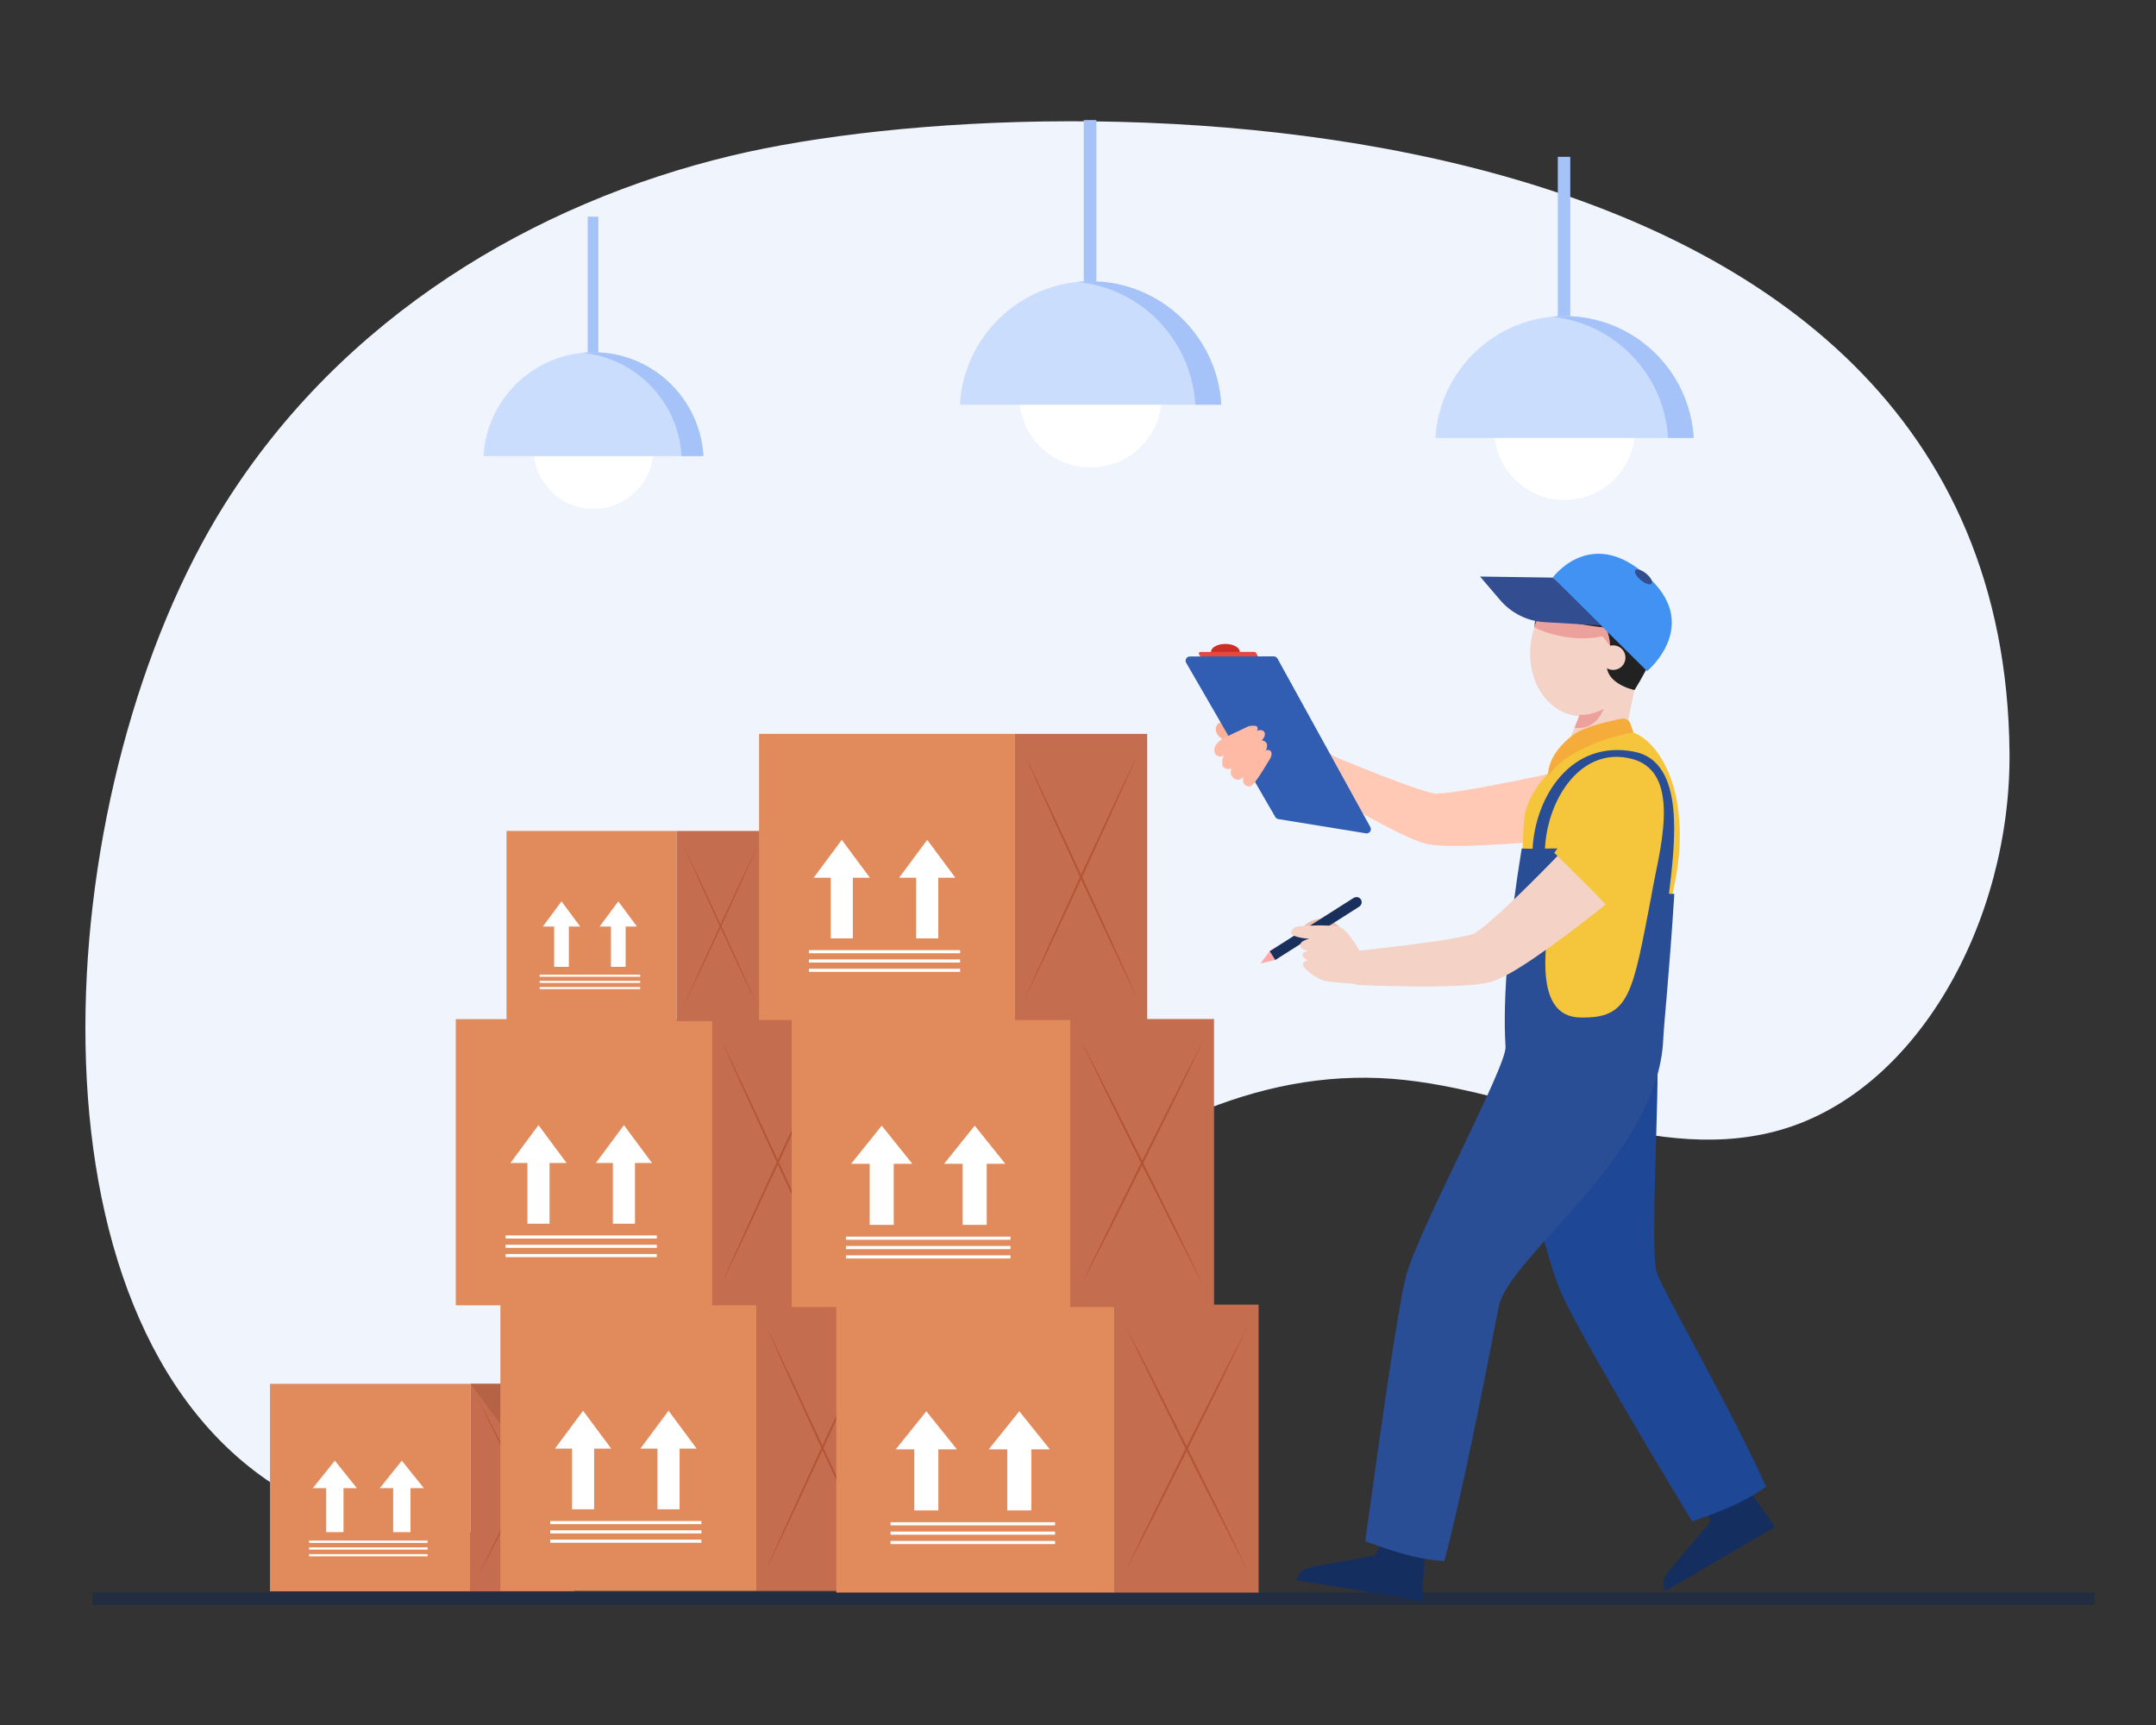 <svg width="3200" height="2560" viewBox="0 0 3200 2560" fill="none" xmlns="http://www.w3.org/2000/svg">
<rect x="0" y="0" width="3200" height="2560" fill="#333333" stroke="none"/>
<g clip-path="url(#clip0_36_3818)">
<path d="M332.973 749.2C508.177 469.96 792.931 301.014 1085.96 230.947C1573.36 114.414 2973.69 119.467 2982.59 1117.09C2984.81 1365.98 2845.27 1624.44 2634.29 1679.16C2440.97 1729.31 2246.08 1608.45 2048.04 1599.93C1635.95 1582.22 1329.58 2018.37 975.775 2195.57C791.029 2288.1 566.6 2315.3 394.299 2195.11C16.609 1931.64 78.929 1154.09 332.973 749.2Z" fill="#EFF4FD"/>
<path fill-rule="evenodd" clip-rule="evenodd" d="M698.539 2053.7H400.749V2361.57H698.539V2053.7Z" fill="#E18B5C"/>
<path d="M464.269 2208.48H484.123V2273.76H509.844V2208.48H529.697L496.984 2167.73L464.269 2208.48Z" fill="white"/>
<path d="M563.677 2208.48H583.531V2273.76H609.251V2208.48H629.104L596.391 2167.73L563.677 2208.48Z" fill="white"/>
<path fill-rule="evenodd" clip-rule="evenodd" d="M634.649 2286.37H458.725V2289.73H634.649V2286.37Z" fill="white"/>
<path fill-rule="evenodd" clip-rule="evenodd" d="M634.649 2296.37H458.725V2299.73H634.649V2296.37Z" fill="white"/>
<path fill-rule="evenodd" clip-rule="evenodd" d="M634.649 2306.37H458.725V2309.73H634.649V2306.37Z" fill="white"/>
<path fill-rule="evenodd" clip-rule="evenodd" d="M852.301 2053.72H698.537V2361.6H852.301V2053.72Z" fill="#C56E4F"/>
<path d="M776.341 2207.04L742.984 2140.81C731.812 2118.78 720.52 2096.82 709.129 2074.93C719.835 2097.28 730.639 2119.57 741.563 2141.77L774.495 2208.28L807.855 2274.51C819.027 2296.54 830.321 2318.5 841.708 2340.39C830.999 2318.04 820.196 2295.76 809.271 2273.55L776.341 2207.04Z" fill="#B35434"/>
<path d="M774.495 2207.04L741.563 2273.55C730.639 2295.75 719.835 2318.04 709.129 2340.39C720.52 2318.5 731.812 2296.55 742.984 2274.51L776.341 2208.28L809.271 2141.77C820.196 2119.57 830.999 2097.28 841.708 2074.93C830.321 2096.82 819.027 2118.78 807.855 2140.82L774.495 2207.04Z" fill="#B35434"/>
<path d="M698.5 2053.72L747.931 2120.32H901.241L851.812 2053.72H698.5Z" fill="#B66245"/>
<path fill-rule="evenodd" clip-rule="evenodd" d="M1122.56 1936.32H742.668V2361.01H1122.56V1936.32Z" fill="#E18B5C"/>
<path d="M823.701 2149.83H849.028V2239.88H881.84V2149.83H907.168L865.435 2093.62L823.701 2149.83Z" fill="white"/>
<path d="M950.516 2149.83H975.844V2239.88H1008.66V2149.83H1033.98L992.249 2093.62L950.516 2149.83Z" fill="white"/>
<path fill-rule="evenodd" clip-rule="evenodd" d="M1041.06 2257.27H816.628V2261.9H1041.06V2257.27Z" fill="white"/>
<path fill-rule="evenodd" clip-rule="evenodd" d="M1041.06 2271.07H816.628V2275.7H1041.06V2271.07Z" fill="white"/>
<path fill-rule="evenodd" clip-rule="evenodd" d="M1041.06 2284.87H816.628V2289.5H1041.06V2284.87Z" fill="white"/>
<path fill-rule="evenodd" clip-rule="evenodd" d="M1318.72 1936.35H1122.56V2361.05H1318.72V1936.35Z" fill="#C56E4F"/>
<path d="M1221.81 2147.84L1179.26 2056.49C1165.01 2026.09 1150.6 1995.8 1136.07 1965.61C1149.73 1996.44 1163.51 2027.18 1177.45 2057.81L1219.46 2149.56L1262.02 2240.9C1276.27 2271.31 1290.68 2301.59 1305.2 2331.79C1291.54 2300.96 1277.76 2270.22 1263.82 2239.59L1221.81 2147.84Z" fill="#B35434"/>
<path d="M1219.46 2147.84L1177.45 2239.58C1163.51 2270.21 1149.73 2300.96 1136.07 2331.79C1150.6 2301.59 1165.01 2271.31 1179.26 2240.91L1221.81 2149.56L1263.82 2057.81C1277.76 2027.18 1291.54 1996.43 1305.2 1965.61C1290.68 1995.81 1276.27 2026.09 1262.02 2056.49L1219.46 2147.84Z" fill="#B35434"/>
<path fill-rule="evenodd" clip-rule="evenodd" d="M1056.37 1512.49H676.475V1937.17H1056.37V1512.49Z" fill="#E18B5C"/>
<path d="M757.507 1725.99H782.835V1816.04H815.647V1725.99H840.973L799.24 1669.78L757.507 1725.99Z" fill="white"/>
<path d="M884.323 1725.99H909.649V1816.04H942.461V1725.99H967.788L926.055 1669.78L884.323 1725.99Z" fill="white"/>
<path fill-rule="evenodd" clip-rule="evenodd" d="M974.861 1833.43H750.433V1838.07H974.861V1833.43Z" fill="white"/>
<path fill-rule="evenodd" clip-rule="evenodd" d="M974.861 1847.23H750.433V1851.86H974.861V1847.23Z" fill="white"/>
<path fill-rule="evenodd" clip-rule="evenodd" d="M974.861 1861.03H750.433V1865.66H974.861V1861.03Z" fill="white"/>
<path fill-rule="evenodd" clip-rule="evenodd" d="M1252.52 1512.51H1056.36V1937.21H1252.52V1512.51Z" fill="#C56E4F"/>
<path d="M1155.62 1724L1113.07 1632.65C1098.81 1602.25 1084.41 1571.96 1069.88 1541.77C1083.53 1572.6 1097.32 1603.34 1111.25 1633.97L1153.26 1725.72L1195.82 1817.07C1210.07 1847.47 1224.48 1877.75 1239.01 1907.95C1225.35 1877.12 1211.57 1846.38 1197.63 1815.75L1155.62 1724Z" fill="#B35434"/>
<path d="M1153.26 1724L1111.25 1815.75C1097.32 1846.38 1083.53 1877.12 1069.88 1907.95C1084.41 1877.76 1098.81 1847.47 1113.07 1817.07L1155.62 1725.72L1197.63 1633.97C1211.57 1603.34 1225.35 1572.6 1239.01 1541.77C1224.48 1571.97 1210.07 1602.25 1195.82 1632.65L1153.26 1724Z" fill="#B35434"/>
<path fill-rule="evenodd" clip-rule="evenodd" d="M1004.29 1233.17H751.821V1515.41H1004.29V1233.17Z" fill="#E18B5C"/>
<path d="M805.673 1375.07H822.505V1434.91H844.311V1375.07H861.143L833.408 1337.71L805.673 1375.07Z" fill="white"/>
<path d="M889.952 1375.07H906.784V1434.91H928.589V1375.07H945.421L917.687 1337.71L889.952 1375.07Z" fill="white"/>
<path fill-rule="evenodd" clip-rule="evenodd" d="M950.121 1446.47H800.972V1449.55H950.121V1446.47Z" fill="white"/>
<path fill-rule="evenodd" clip-rule="evenodd" d="M950.121 1455.64H800.972V1458.71H950.121V1455.64Z" fill="white"/>
<path fill-rule="evenodd" clip-rule="evenodd" d="M950.121 1464.8H800.972V1467.88H950.121V1464.8Z" fill="white"/>
<path fill-rule="evenodd" clip-rule="evenodd" d="M1134.65 1233.19H1004.29V1515.43H1134.65V1233.19Z" fill="#C56E4F"/>
<path d="M1070.25 1373.74L1041.97 1313.03C1032.5 1292.83 1022.92 1272.7 1013.27 1252.63C1022.34 1273.12 1031.5 1293.55 1040.76 1313.91L1068.68 1374.88L1096.97 1435.59C1106.44 1455.79 1116.01 1475.92 1125.67 1495.99C1116.59 1475.5 1107.43 1455.07 1098.17 1434.71L1070.25 1373.74Z" fill="#B35434"/>
<path d="M1068.68 1373.74L1040.76 1434.71C1031.5 1455.07 1022.34 1475.5 1013.27 1495.99C1022.92 1475.92 1032.5 1455.79 1041.97 1435.59L1070.25 1374.88L1098.17 1313.91C1107.43 1293.55 1116.59 1273.12 1125.67 1252.63C1116.01 1272.7 1106.44 1292.83 1096.97 1313.03L1068.68 1373.74Z" fill="#B35434"/>
<path fill-rule="evenodd" clip-rule="evenodd" d="M880.831 577.067C929.977 577.067 969.88 616.974 969.88 666.12C969.88 715.267 929.977 755.16 880.831 755.16C831.683 755.16 791.781 715.267 791.781 666.12C791.781 616.974 831.683 577.067 880.831 577.067Z" fill="white"/>
<path fill-rule="evenodd" clip-rule="evenodd" d="M888.051 321.52H872.297V539.427H888.051V321.52Z" fill="#A5C3F9"/>
<path fill-rule="evenodd" clip-rule="evenodd" d="M717.657 676.84C722.537 591 793.783 522.8 880.831 522.8C967.877 522.8 1039.12 591 1044 676.84H717.657Z" fill="#CBDDFD"/>
<path fill-rule="evenodd" clip-rule="evenodd" d="M864.639 523.6C869.959 523.08 875.364 522.8 880.831 522.8C967.877 522.8 1039.12 591 1044 676.84H1011.62C1007.05 596.387 944.183 531.44 864.639 523.6Z" fill="#A5C3F9"/>
<path fill-rule="evenodd" clip-rule="evenodd" d="M1618.67 481.96C1677.09 481.96 1724.52 529.4 1724.52 587.827C1724.52 646.254 1677.09 693.68 1618.67 693.68C1560.24 693.68 1512.8 646.254 1512.8 587.827C1512.8 529.4 1560.24 481.96 1618.67 481.96Z" fill="white"/>
<path fill-rule="evenodd" clip-rule="evenodd" d="M1627.25 178.16H1608.52V437.227H1627.25V178.16Z" fill="#A5C3F9"/>
<path fill-rule="evenodd" clip-rule="evenodd" d="M1424.69 600.573C1430.49 498.533 1515.19 417.453 1618.67 417.453C1722.15 417.453 1806.84 498.533 1812.64 600.573H1424.69Z" fill="#CBDDFD"/>
<path fill-rule="evenodd" clip-rule="evenodd" d="M1599.41 418.4C1605.75 417.773 1612.16 417.453 1618.67 417.453C1722.15 417.453 1806.84 498.533 1812.64 600.573H1774.15C1768.71 504.933 1693.97 427.72 1599.41 418.4Z" fill="#A5C3F9"/>
<path fill-rule="evenodd" clip-rule="evenodd" d="M2322.16 532.853C2379.88 532.853 2426.73 579.707 2426.73 637.427C2426.73 695.133 2379.88 742 2322.16 742C2264.44 742 2217.59 695.133 2217.59 637.427C2217.59 579.707 2264.44 532.853 2322.16 532.853Z" fill="white"/>
<path fill-rule="evenodd" clip-rule="evenodd" d="M2330.64 232.747H2312.15V488.653H2330.64V232.747Z" fill="#A5C3F9"/>
<path fill-rule="evenodd" clip-rule="evenodd" d="M2130.55 650.013C2136.27 549.213 2219.93 469.12 2322.16 469.12C2424.39 469.12 2508.05 549.213 2513.79 650.013H2130.55Z" fill="#CBDDFD"/>
<path fill-rule="evenodd" clip-rule="evenodd" d="M2303.15 470.054C2309.4 469.44 2315.75 469.12 2322.16 469.12C2424.39 469.12 2508.05 549.213 2513.79 650.013H2475.75C2470.39 555.547 2396.56 479.267 2303.15 470.054Z" fill="#A5C3F9"/>
<path fill-rule="evenodd" clip-rule="evenodd" d="M3109 2362.95H137.245V2381.83H3109V2362.95Z" fill="#222D42"/>
<path d="M2277.4 931.147C2277.4 931.147 2281.21 800.28 2413.79 854.48C2413.79 854.48 2331.87 938.44 2277.4 931.147Z" fill="#59445A"/>
<path d="M2436.99 978.613C2425.99 1033.53 2380.48 1070.72 2335.33 1061.68C2290.19 1052.64 2262.49 1000.79 2273.49 945.867C2284.49 890.947 2330.01 853.747 2375.16 862.787C2420.31 871.827 2447.99 923.68 2436.99 978.613Z" fill="#F4D2C6"/>
<mask id="mask0_36_3818" style="mask-type:luminance" maskUnits="userSpaceOnUse" x="2271" y="861" width="169" height="203">
<path d="M2273.49 945.867C2262.49 1000.79 2290.19 1052.64 2335.33 1061.68C2380.48 1070.72 2425.99 1033.53 2436.99 978.613C2447.99 923.68 2420.31 871.827 2375.16 862.787C2370.6 861.88 2366.04 861.44 2361.52 861.44C2321.17 861.44 2283.39 896.493 2273.49 945.867Z" fill="white"/>
</mask>
<g mask="url(#mask0_36_3818)">
<path d="M2277.4 931.147C2277.4 931.147 2323.72 955.587 2378.37 944.414L2389.77 958.28L2397.68 927.854L2282.69 898.36L2277.4 931.147Z" fill="#EDA19D"/>
</g>
<path d="M2438.12 972.013C2438.12 972.013 2399.37 1123.96 2406.45 1172.71C2406.45 1172.71 2352.48 1177.93 2305.44 1152.48C2305.44 1152.48 2363.31 1027.72 2363.16 996.4L2438.12 972.013Z" fill="#F4D2C6"/>
<path d="M2286.59 910.333C2286.59 910.333 2322.33 925.374 2383.48 931.454C2383.48 931.454 2394.65 954.293 2387.25 974.307C2372.8 1013.39 2425.93 1024.03 2425.93 1024.03C2425.93 1024.03 2476.53 946.987 2466.43 904.467C2459.56 875.587 2428.09 859.08 2399.97 849.054C2378.71 841.48 2341.41 840.56 2323.16 853.867C2312.09 861.947 2293.96 884.707 2286.59 910.333Z" fill="#222222"/>
<path d="M2412.21 979.56C2410.24 989.453 2400.6 995.88 2390.71 993.893C2380.81 991.907 2374.4 982.28 2376.37 972.387C2378.36 962.48 2387.99 956.067 2397.88 958.053C2407.79 960.04 2414.2 969.667 2412.21 979.56Z" fill="#F4D2C6"/>
<path d="M2304.57 857.2L2444.68 996C2444.68 996 2522.39 931.747 2451.47 861.347C2364.35 774.88 2304.57 857.2 2304.57 857.2Z" fill="#4292F3"/>
<path d="M2376.28 928.24L2292.25 923.267C2266.84 921.76 2243.13 909.96 2226.6 890.6L2196.76 855.64L2304.57 857.2L2376.28 928.24Z" fill="#324D90"/>
<path d="M2451.45 866.014C2449.25 868.694 2442.07 866.427 2435.39 860.947C2428.72 855.48 2425.08 848.88 2427.28 846.2C2429.47 843.534 2436.65 845.8 2443.33 851.267C2450.01 856.747 2453.64 863.347 2451.45 866.014Z" fill="#324D90"/>
<path d="M2052.99 2285.62L2040.72 2308.49L1945.35 2325.88C1933.99 2327.95 1925.6 2335.57 1924.04 2345.25L2110.27 2375.43L2115.92 2295.82L2052.99 2285.62Z" fill="#152E60"/>
<path d="M2533.35 2233.15L2538.43 2258.6L2475.92 2332.69C2468.47 2341.52 2466.85 2352.73 2471.8 2361.2L2634.68 2266L2588.4 2200.98L2533.35 2233.15Z" fill="#152E60"/>
<path d="M2344.71 1060.67C2344.71 1060.67 2358.79 1063.28 2380.28 1051.92C2380.28 1051.92 2369.56 1084.63 2336.93 1080.09L2344.71 1060.67Z" fill="#EDA19D"/>
<path fill-rule="evenodd" clip-rule="evenodd" d="M2302.13 1372.46L2389.69 1372.37V1519.94L2302.13 1520.03V1372.46Z" fill="#E8AE87"/>
<path d="M2389.23 1128.53L2361.97 1134.68L2334.55 1140.75C2316.25 1144.73 2297.96 1148.76 2279.67 1152.57C2261.37 1156.43 2243.08 1160.08 2224.87 1163.67C2206.67 1167.21 2188.47 1170.56 2170.68 1173.36C2166.23 1174.05 2161.84 1174.69 2157.49 1175.29C2153.17 1175.89 2148.89 1176.43 2144.84 1176.85C2140.84 1177.28 2136.88 1177.59 2134.13 1177.72C2133.39 1177.76 2132.99 1177.77 2132.49 1177.83C2132.47 1177.85 2132.72 1177.92 2132.71 1177.97C2132.6 1177.97 2132.57 1178.03 2132.39 1178.03C2131.69 1178.05 2130.16 1177.83 2128.56 1177.51C2126.93 1177.2 2125.09 1176.77 2123.19 1176.28C2121.29 1175.81 2119.29 1175.25 2117.29 1174.68C2113.25 1173.52 2109.08 1172.2 2104.87 1170.83C2096.43 1168.05 2087.83 1164.99 2079.2 1161.81C2061.96 1155.43 2044.53 1148.73 2027.19 1141.76L2001.15 1131.25L1975.21 1120.57L1974.88 1120.44C1961.87 1115.09 1946.97 1121.28 1941.61 1134.28C1936.79 1146 1941.36 1159.24 1951.83 1165.65L1964.11 1173.2L1976.39 1180.6C1984.59 1185.51 1992.81 1190.39 2001.11 1195.16C2009.39 1199.96 2017.72 1204.71 2026.12 1209.41C2034.52 1214.11 2042.97 1218.79 2051.57 1223.31C2060.19 1227.84 2068.89 1232.32 2077.93 1236.69C2082.45 1238.87 2087.05 1241.02 2091.87 1243.14C2094.29 1244.2 2096.72 1245.25 2099.31 1246.29C2101.87 1247.32 2104.52 1248.35 2107.43 1249.37C2110.35 1250.38 2113.39 1251.38 2117.31 1252.34C2118.28 1252.58 2119.41 1252.82 2120.48 1253.04C2121.63 1253.27 2123.04 1253.5 2124.2 1253.67C2126.05 1253.93 2128 1254.18 2129.6 1254.33C2136.28 1255.01 2141.77 1255.23 2147.2 1255.38C2152.59 1255.52 2157.75 1255.54 2162.83 1255.51C2167.92 1255.47 2172.93 1255.38 2177.88 1255.25C2197.69 1254.7 2217 1253.64 2236.25 1252.41C2255.51 1251.2 2274.6 1249.61 2293.67 1248C2312.73 1246.34 2331.76 1244.65 2350.75 1242.71L2379.24 1239.76L2393.49 1238.22L2407.85 1236.57C2438.01 1233.13 2459.65 1205.91 2456.2 1175.79C2452.76 1145.67 2425.51 1124.04 2395.36 1127.48C2393.39 1127.71 2391.45 1128.04 2389.56 1128.45L2389.23 1128.53Z" fill="#FFC9B5"/>
<path d="M1842.17 1064.03C1856.89 1069.07 1878.47 1082.32 1907.01 1086.45C1911.39 1087.08 1918.2 1085.35 1917.17 1082.75C1915.15 1077.6 1909.71 1074.53 1906.59 1069.99C1902.08 1063.41 1897.89 1047.61 1905.37 1042.08C1909.49 1039.03 1911.79 1042.09 1913.92 1046.65C1923.77 1067.68 1932.73 1068.57 1944.12 1079.69C1949.71 1085.15 1946.12 1084.87 1958.65 1102.25C1961.01 1105.51 1963.04 1110.44 1966.27 1112.72C1968.05 1113.97 1978.73 1122.01 1983.15 1124.09C1976.72 1146.77 1955.61 1168 1955.61 1168C1948.48 1164.33 1946.36 1160.19 1937.08 1160.33C1929.65 1160.44 1927.92 1161.6 1920.49 1160.73C1910.25 1159.53 1890.63 1155.95 1871.96 1146C1862.44 1140.93 1866.03 1128.81 1876.11 1133.21C1878.45 1134.24 1880.61 1135.07 1882.65 1135.47C1880.97 1134.91 1877.07 1133.17 1858.96 1123.63C1851.85 1119.89 1853.76 1106.57 1863.85 1111.11C1869.13 1113.47 1873.64 1114.87 1878.45 1116.01C1874.55 1115.17 1859.79 1108.84 1848.28 1102.43C1839.05 1097.29 1842.84 1082.57 1851.37 1086.39C1859.77 1090.15 1867.88 1093.23 1877.89 1095.6C1877.89 1095.59 1877.89 1095.57 1877.89 1095.56C1873.57 1094.56 1854.33 1087.76 1838.27 1079.52C1830.96 1075.77 1831.69 1060.44 1842.17 1064.03Z" fill="#FFC9B5"/>
<path d="M2320.35 1925.47C2342 1972.65 2431.05 2125.69 2511.63 2257.89C2549.75 2244.29 2584.25 2232.45 2621.24 2206.47C2618.49 2200.28 2615.64 2194 2612.63 2187.61C2556.31 2067.18 2464.68 1909.66 2458.83 1887.79C2448.72 1849.97 2463.4 1621.07 2459.6 1556.76C2370.21 1532.47 2290.57 1565.51 2234.59 1549.71C2254.43 1674.47 2284.48 1847.34 2320.35 1925.47Z" fill="#1E4795"/>
<path d="M2246.91 1530.62C2245.6 1544.36 2233.41 1558.32 2234.8 1562.53C2279.08 1577.87 2418.01 1585.33 2453.72 1581.7C2459.6 1571.82 2464.61 1494.98 2462.63 1476.18C2452.25 1379.16 2510.99 1302.41 2487.73 1183.04C2481.8 1152.75 2463.09 1105.89 2428.95 1089.05C2378.73 1064.24 2276.31 1147.13 2263.79 1205.76C2257.44 1235.58 2262.45 1326.53 2249.11 1378.32C2245.75 1391.5 2242.53 1404.45 2239.71 1416.99C2239.71 1416.99 2239.69 1417.05 2239.63 1417.04C2228.85 1463.78 2249.41 1504.61 2246.91 1530.62Z" fill="#F5C53B"/>
<path d="M2419.55 1073.2L2424.44 1086.95C2424.44 1086.95 2332.55 1101.48 2297.81 1151.72C2297.81 1151.72 2293.99 1120.91 2335.61 1090.13C2351.08 1078.71 2388.31 1070.24 2406.37 1066.65C2412.03 1065.53 2417.85 1068.43 2419.55 1073.2Z" fill="#F5AC3B"/>
<path d="M2086.73 1894.23C2074.65 1940.24 2047.49 2133.89 2026.28 2287.34C2064.39 2300.9 2098.59 2313.53 2143.64 2316.77C2145.43 2310.24 2147.2 2303.56 2148.91 2296.7C2181.44 2167.7 2219.77 1961.75 2224.31 1939.55C2239.91 1863.3 2461.04 1715.87 2468.61 1542.73C2469.67 1518.59 2477.95 1441.5 2485.05 1326.53C2476.31 1326.49 2455.91 1325.98 2451.6 1326.57C2422.77 1475.79 2419.55 1512.14 2344.6 1509.99C2239.15 1506.96 2333.52 1259.54 2311.25 1259.17C2295.35 1258.9 2283.83 1260.39 2258.56 1259.25C2240.25 1370.98 2229.76 1480.38 2234.59 1553.46C2236.53 1582.95 2104.92 1824.97 2086.73 1894.23Z" fill="#294E95"/>
<path d="M2358.36 1221.52L2349.25 1231.21L2339.99 1240.99L2321.27 1260.46C2308.75 1273.38 2296.23 1286.31 2283.56 1299.01C2270.92 1311.71 2258.17 1324.25 2245.4 1336.49C2239.01 1342.6 2232.6 1348.61 2226.19 1354.45C2219.79 1360.28 2213.36 1365.96 2207.07 1371.18C2203.93 1373.8 2200.83 1376.3 2197.89 1378.54C2194.99 1380.78 2192.13 1382.79 2190.35 1384.01C2189.84 1384.37 2189.67 1384.49 2189.37 1384.73C2189.48 1384.7 2189.71 1384.67 2189.73 1384.7C2189.65 1384.75 2189.65 1384.8 2189.52 1384.88C2188.97 1385.22 2187.55 1385.73 2186.08 1386.2C2183.01 1387.18 2179.19 1388.14 2175.25 1389.03C2167.32 1390.81 2158.76 1392.37 2150.13 1393.81C2141.48 1395.26 2132.68 1396.58 2123.83 1397.82C2106.12 1400.38 2088.21 1402.7 2070.24 1404.84L2043.25 1408.02L2016.29 1411.04L2016.03 1411.07C2002.04 1412.64 1991.97 1425.23 1993.53 1439.2C1994.95 1451.83 2005.39 1461.26 2017.71 1461.8C2054.76 1463.45 2091.41 1464.23 2128.79 1463.94C2138.13 1463.82 2147.51 1463.61 2157.01 1463.25C2166.53 1462.88 2176.11 1462.39 2186.23 1461.45C2191.31 1460.96 2196.48 1460.4 2202.32 1459.4C2205.31 1458.88 2208.32 1458.32 2212.12 1457.29C2213.08 1457.03 2214.15 1456.7 2215.16 1456.39C2216.25 1456.05 2217.53 1455.58 2218.71 1455.15C2220.51 1454.46 2222.44 1453.7 2223.96 1453.03C2230.36 1450.23 2235.36 1447.57 2240.16 1444.92C2244.92 1442.27 2249.35 1439.63 2253.65 1436.97C2262.25 1431.66 2270.36 1426.3 2278.32 1420.89C2286.25 1415.47 2294.04 1410.01 2301.71 1404.49C2317.05 1393.5 2331.97 1382.25 2346.75 1370.89C2361.51 1359.52 2376.15 1348.1 2390.6 1336.47L2412.21 1318.94L2422.97 1310.09L2433.83 1301.07C2457.17 1281.66 2460.37 1247.02 2440.96 1223.71C2421.55 1200.39 2386.88 1197.21 2363.53 1216.63C2361.84 1218.03 2360.27 1219.51 2358.79 1221.05L2358.36 1221.52Z" fill="#F4D2C6"/>
<path d="M2387.61 1346.77C2360.77 1318.08 2306.95 1265.71 2306.85 1265.59C2336.89 1225.04 2404.37 1122.39 2463.07 1176.81C2531.36 1240.13 2420.65 1313.51 2387.61 1346.77Z" fill="#F5C53B"/>
<path d="M1959.16 1363.63C1968.6 1363.08 1978.21 1366.49 1985.2 1372.86C1987 1374.48 1988.67 1376.38 1989.36 1378.69C1990.04 1381.01 1989.52 1383.83 1987.57 1385.27C1986.41 1386.14 1984.91 1386.41 1983.47 1386.61C1978.13 1387.37 1972.71 1387.55 1967.33 1387.17C1961.91 1386.79 1956.52 1385.84 1951.29 1384.35C1948.68 1383.6 1946.11 1382.72 1943.57 1381.71C1941.21 1380.76 1938.35 1379.82 1936.31 1378.28C1932.12 1375.16 1940.71 1369.97 1942.88 1368.67C1947.25 1366.06 1952.19 1364.37 1957.25 1363.79C1957.89 1363.72 1958.52 1363.66 1959.16 1363.63Z" fill="#EFBEAD"/>
<path d="M1892.84 1424.66L1870.96 1429.65L1884.57 1411.62L1887.57 1409.71L1895.85 1422.75L1892.84 1424.66Z" fill="#FFA9A9"/>
<path d="M1892.84 1424.66L1888.81 1418.31L1884.57 1411.62L2008.51 1332.91C2018.12 1326.8 2026.39 1339.84 2016.77 1345.94L1892.84 1424.66Z" fill="#1A305C"/>
<path d="M1926.61 1374.87C1920.51 1375.2 1916.53 1380.65 1916.12 1383.9C1915.76 1386.68 1922.07 1391.8 1943.73 1393.27C1938.32 1394.31 1929.88 1396.96 1929.84 1402.47C1929.79 1408 1936.27 1410.08 1941.25 1411.08C1935.89 1413.33 1933.61 1412.6 1933.41 1417.53C1933.32 1419.55 1937.63 1424.81 1942.08 1424.85C1935.97 1426.66 1933.76 1428.18 1934.08 1432.72C1934.37 1436.64 1954.59 1454.25 1969.6 1456.23C1987.33 1458.57 1994.07 1458.68 2010.72 1459.94C2017.52 1428.28 2021.23 1419.42 2022.35 1414.19C2016.04 1411.11 2013.33 1402.59 2010.77 1399.23C2003.21 1389.34 1994.87 1375.47 1983.41 1374.4C1955.81 1371.83 1927.29 1374.83 1926.61 1374.87Z" fill="#F4D2C6"/>
<path d="M2477.01 1328.08C2485.07 1257.16 2503.63 1130.68 2425.43 1115.53C2331.53 1097.35 2278.24 1182.67 2274.61 1260.81L2293.07 1259.74C2296.57 1184.29 2348.37 1105.71 2423.45 1126.63C2499.75 1147.88 2460.37 1271.01 2451.31 1328.1L2477.01 1328.08Z" fill="#294E95"/>
<path d="M1844.88 1100.63C1846.36 1099.96 1847.96 1098.97 1848.21 1097.37C1848.51 1095.51 1846.84 1093.99 1845.36 1092.84C1838.48 1087.57 1831.6 1082.31 1824.72 1077.03C1820.97 1074.16 1816.56 1071.11 1811.92 1072.07C1807.35 1073 1804.29 1077.89 1804.47 1082.55C1804.64 1087.21 1807.45 1091.45 1811.04 1094.41C1813.2 1096.2 1815.61 1097.49 1818.08 1098.81C1819.79 1099.72 1821.28 1100.88 1822.87 1101.97C1826.48 1104.47 1831.28 1104.05 1835.41 1103.41C1838.68 1102.92 1841.87 1101.99 1844.88 1100.63Z" fill="#FAB099"/>
<path d="M1797.39 967.494C1797.39 974.04 1806.96 979.334 1818.76 979.32C1830.57 979.307 1840.13 973.987 1840.13 967.454C1840.13 960.907 1830.57 955.614 1818.76 955.627C1806.96 955.64 1797.39 960.947 1797.39 967.494Z" fill="#CC2D25"/>
<path d="M1872.57 984.32L1864.47 969.28C1863.85 968.134 1862.65 967.427 1861.36 967.427L1781.61 967.507C1779.91 967.507 1778.81 969.347 1779.63 970.854L1786.93 984.4L1872.57 984.32Z" fill="#E5483F"/>
<path d="M1890.61 974.107L1765.97 974.24C1761.16 974.24 1758.15 979.453 1760.56 983.627L1892.84 1212.51C1893.77 1214.13 1895.39 1215.25 1897.24 1215.55L2027.43 1236.72C2032.57 1237.56 2036.44 1232.09 2033.92 1227.52L1896.11 977.347C1895 975.347 1892.91 974.107 1890.61 974.107Z" fill="#315EB3"/>
<path d="M1885.39 1125.51C1887.08 1122.73 1888.23 1117.77 1886.28 1115.17C1884.33 1112.57 1881.39 1112.2 1878.79 1114.07C1880.07 1111.37 1881.47 1106.88 1880.19 1103.69C1878.89 1100.51 1876.01 1098.93 1872.59 1098.75C1876.35 1095.64 1878.59 1089.72 1876.84 1086.85C1874.32 1082.73 1869.31 1082.97 1865.45 1084.55C1867.56 1082.31 1866.44 1078.96 1865.49 1078C1864.03 1076.52 1855.52 1076.72 1852.56 1078.09C1811.8 1097.11 1810.81 1098.37 1806.25 1103.48C1802.68 1107.51 1800.89 1113.64 1803.45 1118.39C1806.01 1123.11 1813.75 1124.53 1816.83 1120.12C1813.24 1127.28 1813.21 1135.27 1815.79 1138.61C1817.48 1140.81 1821.97 1142 1827.65 1140.91C1826.23 1145.89 1825.72 1149.48 1829.71 1153.68C1833.68 1157.87 1840.47 1158.96 1844.68 1153.16C1844.68 1159.96 1845.24 1164.01 1850.75 1166.57C1857.19 1169.57 1862.04 1161.59 1865.77 1156.43C1870.88 1149.4 1874.76 1142.85 1885.39 1125.51Z" fill="#FEBAA5"/>
<path fill-rule="evenodd" clip-rule="evenodd" d="M1654.65 1936.1H1241.3V2363.45H1654.65V1936.1Z" fill="#E18B5C"/>
<path d="M1329.47 2150.95H1357.04V2241.57H1392.73V2150.95H1420.29L1374.88 2094.39L1329.47 2150.95Z" fill="white"/>
<path d="M1467.45 2150.95H1495.01V2241.57H1530.72V2150.95H1558.28L1512.87 2094.39L1467.45 2150.95Z" fill="white"/>
<path fill-rule="evenodd" clip-rule="evenodd" d="M1565.97 2259.07H1321.78V2263.73H1565.97V2259.07Z" fill="white"/>
<path fill-rule="evenodd" clip-rule="evenodd" d="M1565.97 2272.95H1321.78V2277.61H1565.97V2272.95Z" fill="white"/>
<path fill-rule="evenodd" clip-rule="evenodd" d="M1565.97 2286.83H1321.78V2291.49H1565.97V2286.83Z" fill="white"/>
<path fill-rule="evenodd" clip-rule="evenodd" d="M1868.09 1936.13H1654.65V2363.5H1868.09V1936.13Z" fill="#C56E4F"/>
<path d="M1762.65 2148.95L1716.35 2057.03C1700.84 2026.43 1685.17 1995.96 1669.36 1965.57C1684.21 1996.6 1699.21 2027.53 1714.37 2058.36L1760.09 2150.68L1806.4 2242.6C1821.91 2273.19 1837.59 2303.67 1853.39 2334.05C1838.52 2303.03 1823.53 2272.09 1808.36 2241.27L1762.65 2148.95Z" fill="#B35434"/>
<path d="M1760.09 2148.95L1714.37 2241.27C1699.21 2272.09 1684.21 2303.03 1669.36 2334.05C1685.17 2303.67 1700.84 2273.19 1716.35 2242.6L1762.65 2150.68L1808.36 2058.35C1823.53 2027.53 1838.52 1996.59 1853.39 1965.57C1837.59 1995.96 1821.91 2026.44 1806.4 2057.03L1760.09 2148.95Z" fill="#B35434"/>
<path fill-rule="evenodd" clip-rule="evenodd" d="M1588.47 1512.27H1175.11V1939.61H1588.47V1512.27Z" fill="#E18B5C"/>
<path d="M1263.28 1727.12H1290.84V1817.73H1326.54V1727.12H1354.09L1308.69 1670.55L1263.28 1727.12Z" fill="white"/>
<path d="M1401.27 1727.12H1428.83V1817.73H1464.52V1727.12H1492.08L1446.68 1670.55L1401.27 1727.12Z" fill="white"/>
<path fill-rule="evenodd" clip-rule="evenodd" d="M1499.79 1835.23H1255.58V1839.89H1499.79V1835.23Z" fill="white"/>
<path fill-rule="evenodd" clip-rule="evenodd" d="M1499.79 1849.11H1255.58V1853.77H1499.79V1849.11Z" fill="white"/>
<path fill-rule="evenodd" clip-rule="evenodd" d="M1499.79 1863H1255.58V1867.66H1499.79V1863Z" fill="white"/>
<path fill-rule="evenodd" clip-rule="evenodd" d="M1801.89 1512.29H1588.47V1939.66H1801.89V1512.29Z" fill="#C56E4F"/>
<path d="M1696.45 1725.11L1650.16 1633.19C1634.65 1602.6 1618.97 1572.12 1603.16 1541.73C1618.03 1572.76 1633.03 1603.7 1648.19 1634.52L1693.89 1726.84L1740.2 1818.76C1755.71 1849.35 1771.39 1879.83 1787.2 1910.22C1772.33 1879.19 1757.33 1848.26 1742.17 1817.43L1696.45 1725.11Z" fill="#B35434"/>
<path d="M1693.89 1725.11L1648.19 1817.43C1633.03 1848.25 1618.03 1879.19 1603.16 1910.22C1618.97 1879.83 1634.65 1849.35 1650.16 1818.76L1696.45 1726.84L1742.17 1634.52C1757.33 1603.69 1772.33 1572.75 1787.2 1541.73C1771.39 1572.12 1755.71 1602.6 1740.2 1633.19L1693.89 1725.11Z" fill="#B35434"/>
<path fill-rule="evenodd" clip-rule="evenodd" d="M1506.52 1089.09H1126.63V1513.78H1506.52V1089.09Z" fill="#E18B5C"/>
<path d="M1207.67 1302.61H1232.99V1392.65H1265.81V1302.61H1291.13L1249.4 1246.4L1207.67 1302.61Z" fill="white"/>
<path d="M1334.48 1302.61H1359.81V1392.65H1392.61V1302.61H1417.95L1376.21 1246.4L1334.48 1302.61Z" fill="white"/>
<path fill-rule="evenodd" clip-rule="evenodd" d="M1425.03 1410.05H1200.59V1414.68H1425.03V1410.05Z" fill="white"/>
<path fill-rule="evenodd" clip-rule="evenodd" d="M1425.03 1423.85H1200.59V1428.48H1425.03V1423.85Z" fill="white"/>
<path fill-rule="evenodd" clip-rule="evenodd" d="M1425.03 1437.64H1200.59V1442.27H1425.03V1437.64Z" fill="white"/>
<path fill-rule="evenodd" clip-rule="evenodd" d="M1702.68 1089.12H1506.52V1513.83H1702.68V1089.12Z" fill="#C56E4F"/>
<path d="M1605.77 1300.61L1563.23 1209.27C1548.97 1178.87 1534.56 1148.57 1520.04 1118.39C1533.69 1149.21 1547.48 1179.96 1561.41 1210.59L1603.43 1302.33L1645.99 1393.68C1660.23 1424.08 1674.64 1454.37 1689.17 1484.57C1675.51 1453.74 1661.72 1422.99 1647.79 1392.36L1605.77 1300.61Z" fill="#B35434"/>
<path d="M1603.43 1300.61L1561.41 1392.36C1547.48 1422.99 1533.69 1453.73 1520.04 1484.57C1534.56 1454.37 1548.97 1424.08 1563.23 1393.68L1605.77 1302.33L1647.79 1210.59C1661.72 1179.96 1675.51 1149.21 1689.17 1118.39C1674.64 1148.59 1660.23 1178.87 1645.99 1209.27L1603.43 1300.61Z" fill="#B35434"/>
</g>
<defs>
<clipPath id="clip0_36_3818">
<rect width="3200" height="2560" fill="white"/>
</clipPath>
</defs>
</svg>
